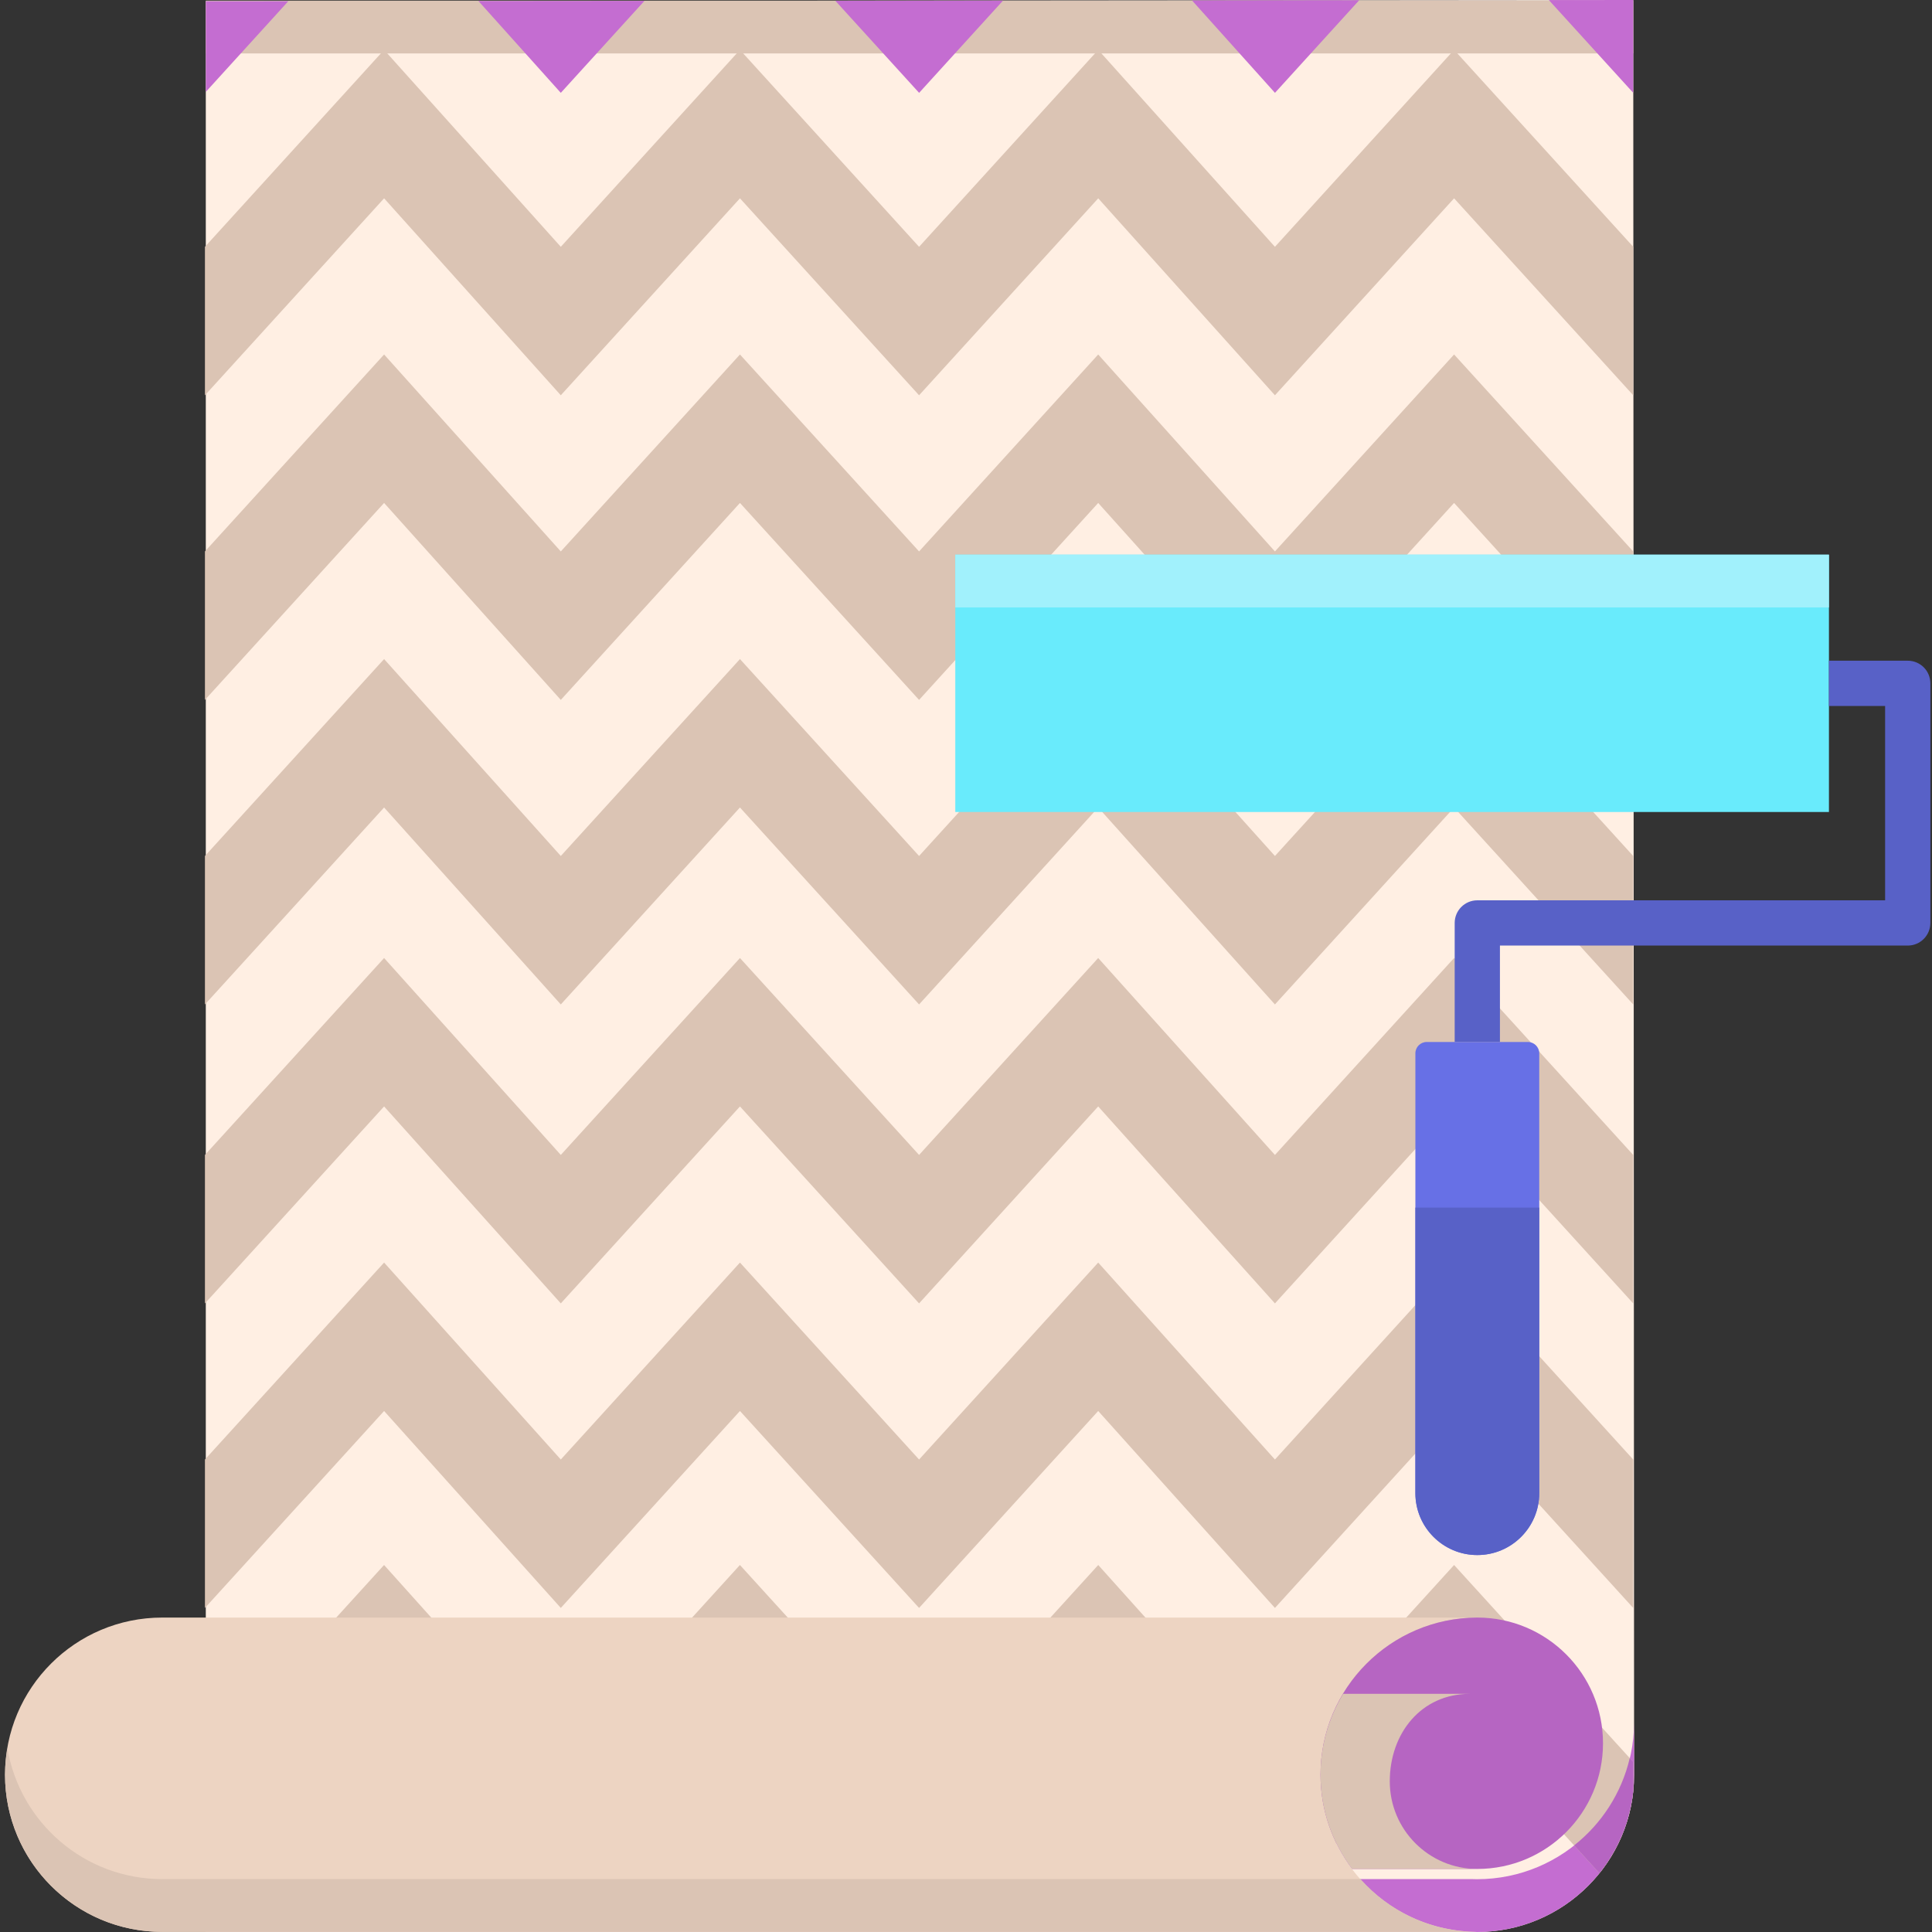 <svg width="52" height="52" viewBox="0 0 52 52" fill="none" xmlns="http://www.w3.org/2000/svg">
<rect x="0" y="0" width="52" height="52" fill="#333333" stroke="none"/>
<g clip-path="url(#clip0)">
<path d="M5.539 0.034V51.997H39.619C39.663 51.998 39.707 52 39.752 52C42.088 52 43.982 50.106 43.982 47.77L43.959 0L5.539 0.034Z" fill="#FFEFE3"/>
<path d="M43.981 46.362C43.974 48.693 42.083 50.579 39.752 50.579C39.707 50.579 39.663 50.577 39.619 50.576H5.539V51.997H39.619C39.663 51.998 39.707 52 39.752 52C42.088 52 43.982 50.106 43.982 47.77L43.981 46.362Z" fill="#C46DD1"/>
<path d="M5.539 0.017H43.959V1.438H5.539V0.017Z" fill="#DBC4B4"/>
<path d="M5.516 6.643L10.338 1.342L15.094 6.643L19.916 1.342L24.737 6.643L29.559 1.342L34.315 6.643L39.137 1.342L43.959 6.643V10.639L39.137 5.338L34.315 10.639L29.559 5.338L24.737 10.639L19.916 5.338L15.094 10.639L10.338 5.338L5.516 10.639V6.643Z" fill="#DBC4B4"/>
<path d="M15.094 2.499L17.346 0.023L12.877 0.027L15.094 2.499Z" fill="#C46DD1"/>
<path d="M7.76 0.032L5.54 0.034V2.473L7.76 0.032Z" fill="#C46DD1"/>
<path d="M22.482 0.019L24.738 2.499L26.997 0.015L22.482 0.019Z" fill="#C46DD1"/>
<path d="M32.083 0.011L34.316 2.499L36.583 0.006L32.083 0.011Z" fill="#C46DD1"/>
<path d="M43.959 2.499V0L41.688 0.002L43.959 2.499Z" fill="#C46DD1"/>
<path d="M5.516 14.842L10.338 9.541L15.094 14.842L19.916 9.541L24.737 14.842L29.558 9.541L34.315 14.842L39.137 9.541L43.958 14.842V18.838L39.137 13.537L34.315 18.838L29.558 13.537L24.737 18.838L19.916 13.537L15.094 18.838L10.338 13.537L5.516 18.838V14.842Z" fill="#DBC4B4"/>
<path d="M5.516 23.039L10.338 17.739L15.094 23.039L19.916 17.739L24.737 23.039L29.558 17.739L34.315 23.039L39.137 17.739L43.958 23.039V27.035L39.137 21.734L34.315 27.035L29.558 21.734L24.737 27.035L19.916 21.734L15.094 27.035L10.338 21.734L5.516 27.035V23.039Z" fill="#DBC4B4"/>
<path d="M5.516 31.085L10.338 25.785L15.094 31.085L19.916 25.785L24.737 31.085L29.558 25.785L34.315 31.085L39.137 25.785L43.958 31.085V35.081L39.137 29.78L34.315 35.081L29.558 29.78L24.737 35.081L19.916 29.78L15.094 35.081L10.338 29.78L5.516 35.081V31.085Z" fill="#DBC4B4"/>
<path d="M5.516 39.283L10.338 33.982L15.094 39.283L19.916 33.982L24.737 39.283L29.558 33.982L34.315 39.283L39.137 33.982L43.958 39.283V43.278L39.137 37.977L34.315 43.278L29.558 37.977L24.737 43.278L19.916 37.977L15.094 43.278L10.338 37.977L5.516 43.278V39.283Z" fill="#DBC4B4"/>
<path d="M43.959 48.211V47.423L39.137 42.122L34.315 47.423L29.559 42.122L24.737 47.423L19.915 42.122L15.094 47.423L10.337 42.122L5.539 47.397V51.393L10.337 46.118L15.094 51.418L19.915 46.118L24.737 51.418L29.559 46.118L34.315 51.418L39.137 46.118L43.048 50.417C43.545 49.8 43.872 49.042 43.959 48.211Z" fill="#DBC4B4"/>
<path d="M43.959 47.423L43.865 47.32C43.643 48.265 43.105 49.087 42.368 49.669L43.048 50.417C43.111 50.34 43.17 50.26 43.227 50.178C43.264 50.126 43.297 50.071 43.331 50.018C43.361 49.97 43.391 49.921 43.419 49.872C43.449 49.82 43.479 49.766 43.507 49.713C43.539 49.651 43.569 49.587 43.597 49.524C43.62 49.474 43.644 49.425 43.665 49.374C43.705 49.276 43.742 49.176 43.775 49.075C43.789 49.031 43.801 48.986 43.814 48.942C43.836 48.863 43.857 48.783 43.876 48.702C43.885 48.66 43.895 48.617 43.903 48.574C43.926 48.454 43.946 48.334 43.959 48.211V47.423Z" fill="#B665C2"/>
<path d="M0.135 47.767C0.135 50.103 2.029 51.997 4.366 51.997H39.752V51.996C37.425 51.985 35.542 50.096 35.542 47.767C35.542 45.438 37.425 43.548 39.752 43.537V43.537H4.366C2.029 43.537 0.135 45.431 0.135 47.767Z" fill="#EDD4C2"/>
<path d="M39.762 43.537H39.752V43.537C37.425 43.548 35.542 45.438 35.542 47.767C35.542 48.719 35.861 49.596 36.392 50.303H39.762C41.63 50.303 43.145 48.788 43.145 46.92C43.145 45.051 41.63 43.537 39.762 43.537Z" fill="#B665C2"/>
<path d="M37.406 47.946C37.406 46.645 38.258 45.59 39.559 45.59H36.151C35.767 46.226 35.542 46.969 35.542 47.767C35.542 48.72 35.861 49.596 36.392 50.303H39.762C38.461 50.303 37.406 49.248 37.406 47.946Z" fill="#DBC4B4"/>
<path d="M25.712 14.929H49.226V21.855H25.712V14.929Z" fill="#69EBFC"/>
<path d="M25.712 14.929H49.226V16.35H25.712V14.929Z" fill="#A1F1FC"/>
<path d="M40.371 28.045H39.153V24.841C39.153 24.505 39.426 24.232 39.762 24.232H50.738V19.001H49.226V17.783H51.347C51.684 17.783 51.956 18.055 51.956 18.392V24.841C51.956 25.177 51.684 25.45 51.347 25.45H40.371V28.045Z" fill="#5861C7"/>
<path d="M39.762 41.854C38.841 41.854 38.095 41.108 38.095 40.188V28.351C38.095 28.182 38.232 28.045 38.401 28.045H41.123C41.292 28.045 41.429 28.182 41.429 28.351V40.188C41.429 41.108 40.683 41.854 39.762 41.854Z" fill="#6770E6"/>
<path d="M38.095 32.502V40.188C38.095 41.108 38.842 41.855 39.762 41.855C40.683 41.855 41.429 41.108 41.429 40.188V32.502H38.095Z" fill="#5861C7"/>
<path d="M39.752 51.997V51.996C38.504 51.99 37.387 51.441 36.617 50.576H4.365C2.272 50.576 0.538 49.053 0.199 47.056V47.057C0.18 47.169 0.165 47.284 0.154 47.398C0.144 47.52 0.135 47.642 0.135 47.767C0.135 48.059 0.165 48.344 0.221 48.619C0.278 48.894 0.361 49.16 0.468 49.413C0.842 50.299 1.51 51.03 2.349 51.486C2.949 51.812 3.635 51.996 4.365 51.996H39.752V51.997Z" fill="#DBC4B4"/>
</g>
<defs>
<clipPath id="clip0">
<rect width="52" height="52" fill="white"/>
</clipPath>
</defs>
</svg>
